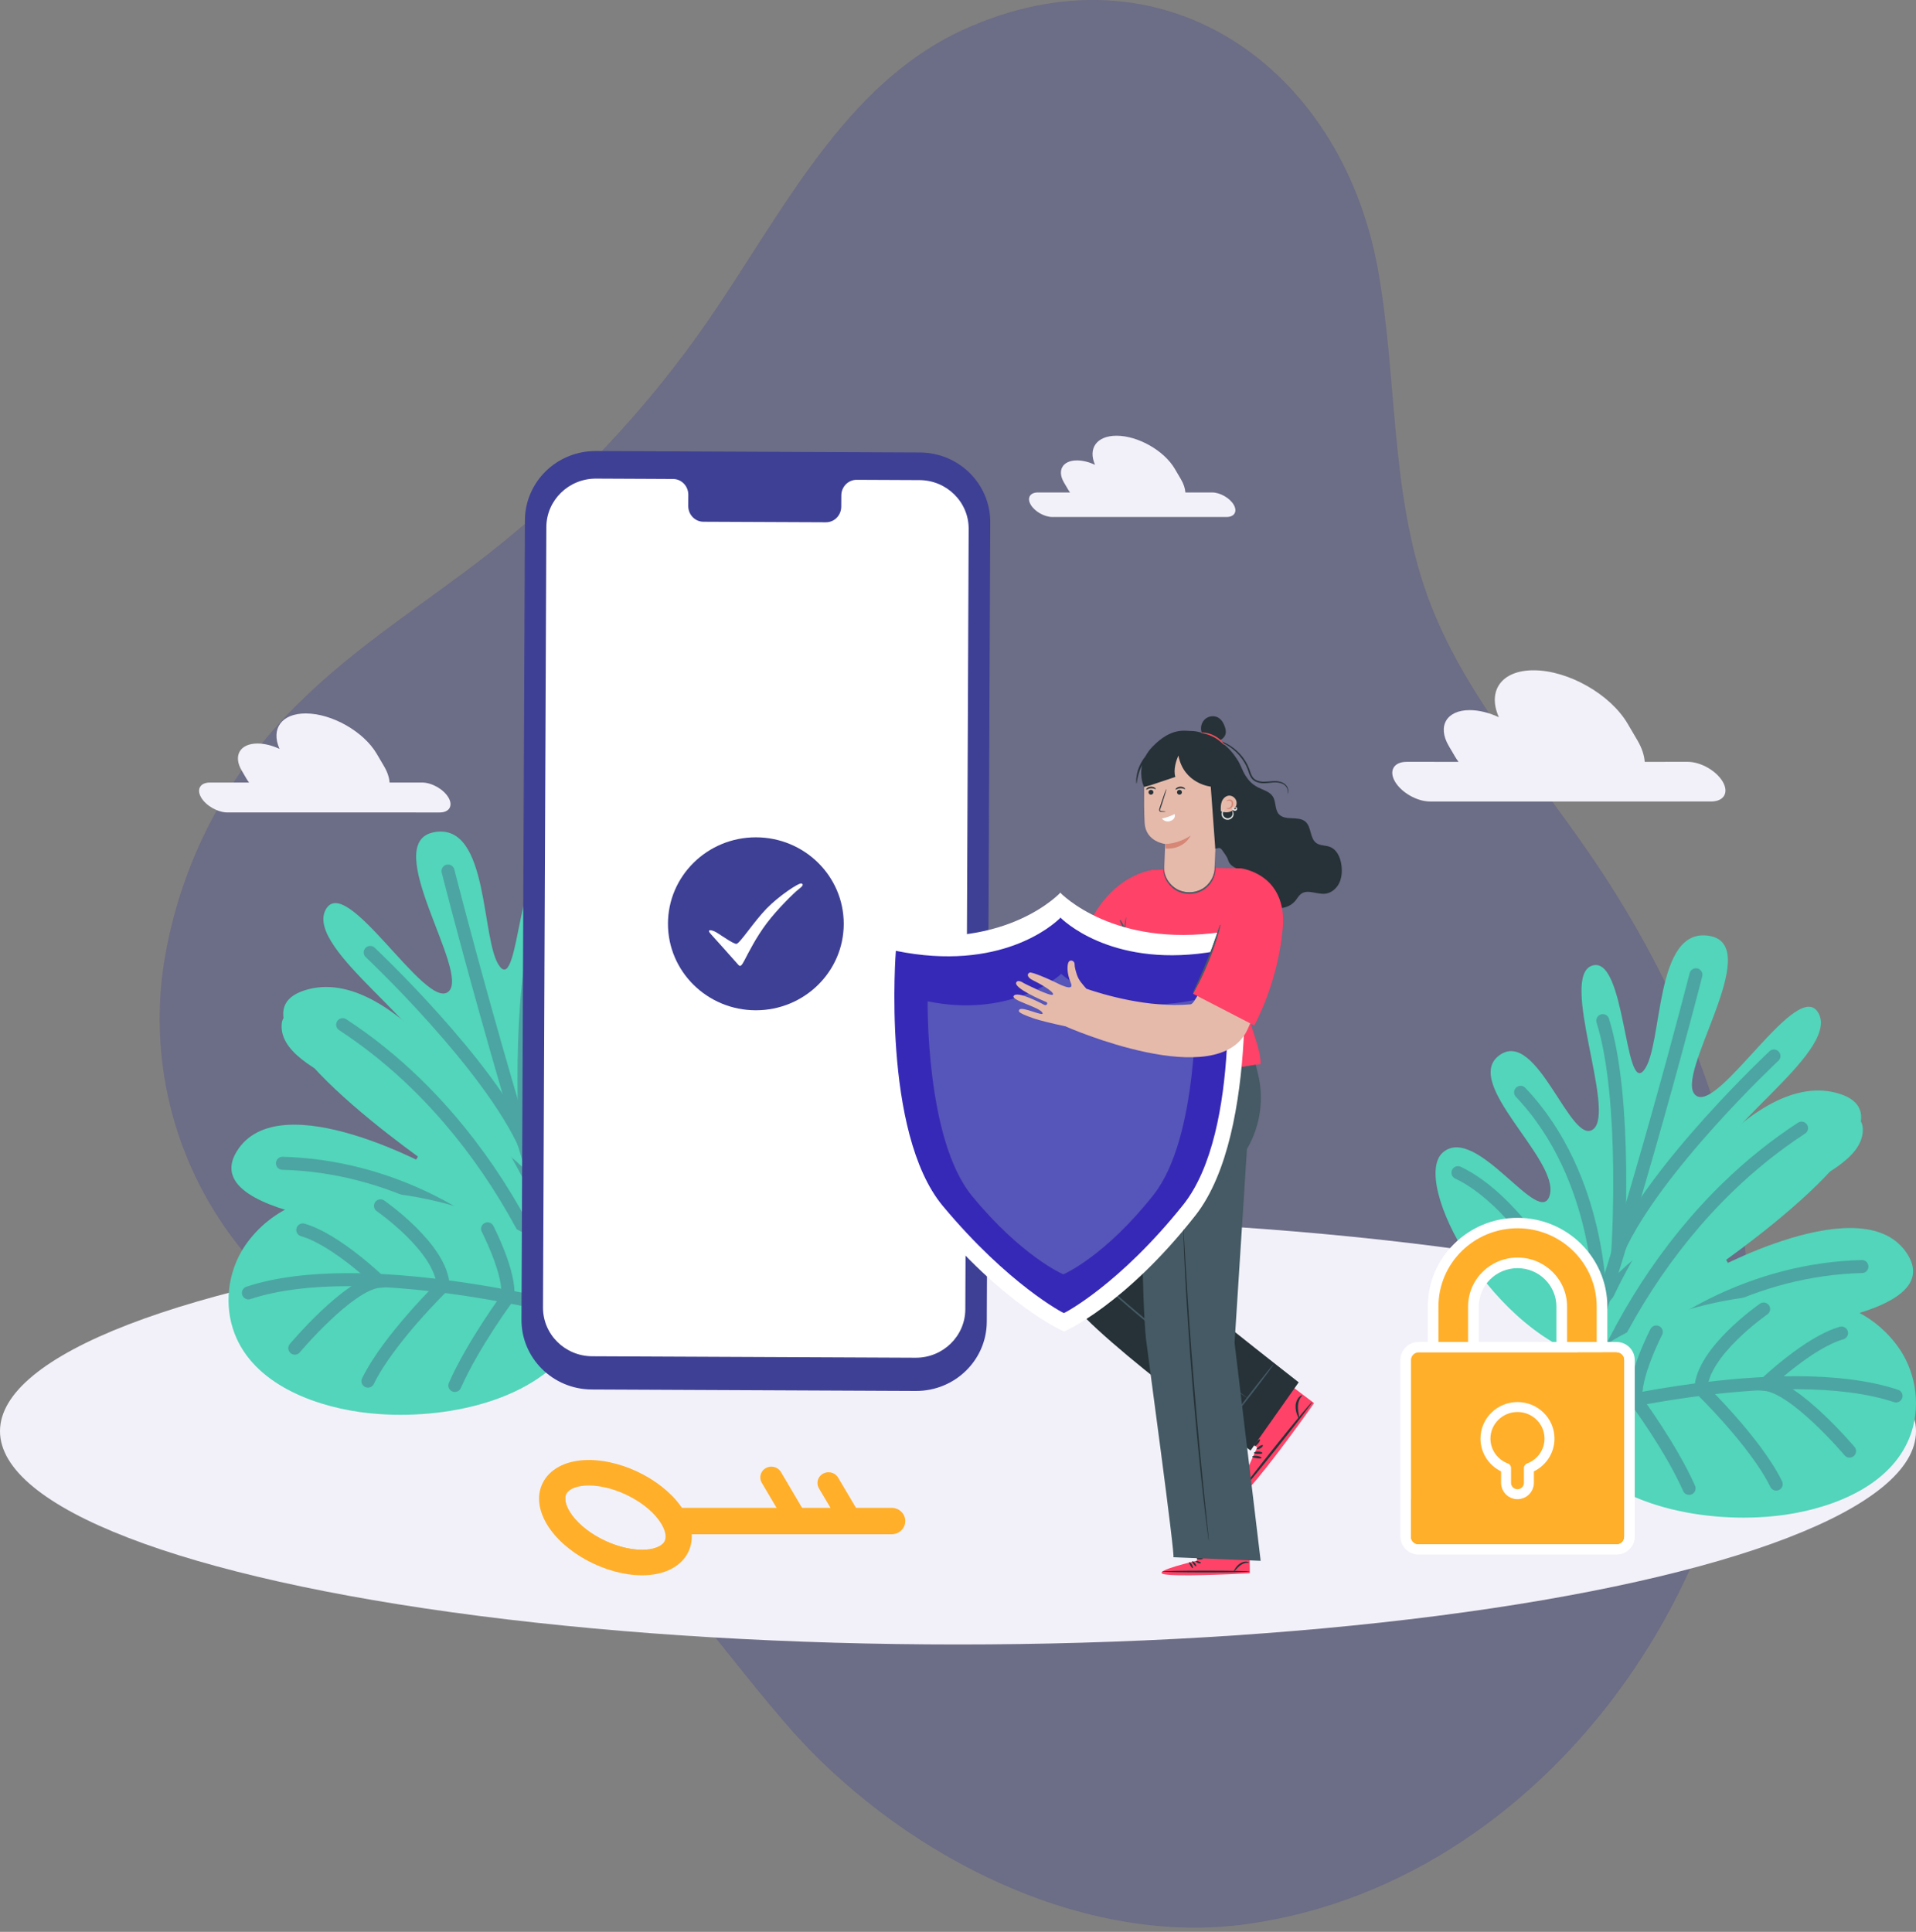 <svg width="240" height="242" viewBox="0 0 240 242" fill="none" xmlns="http://www.w3.org/2000/svg">
<rect x="0" y="0" width="240" height="242" fill="#808080" stroke="none"/>
<path opacity="0.3" d="M120.565 3.768C105.768 10.582 98.034 26.583 88.794 40.018C81.167 51.089 71.913 60.942 61.347 69.246C53.484 75.419 44.901 80.726 37.775 87.732C28.56 96.562 22.496 108.177 20.512 120.792C19.568 127.063 19.935 133.461 21.589 139.583C23.242 145.704 26.148 151.415 30.121 156.354C37.887 165.556 49.193 170.783 59.297 177.341C68.974 183.616 77.723 191.22 85.287 199.931C90.331 205.767 94.895 212.068 100.052 217.744C113.743 232.574 135.602 243.926 156.291 241.008C195.172 235.54 222.891 193.807 218.536 155.873C216.518 138.236 209.088 121.45 199.015 106.812C191.825 96.342 183.13 86.61 178.806 74.649C174.082 61.566 175.059 47.153 172.545 33.461C167.837 8.193 145.418 -7.648 120.565 3.768Z" fill="#3E4095"/>
<ellipse cx="120" cy="179.278" rx="120" ry="26.722" fill="#F2F1F9"/>
<path d="M200.436 170.54C216.514 174.025 233.552 163.385 233.751 157.083C233.95 150.781 218.325 163.865 216.062 157.45C213.798 151.036 233.063 148.462 233.335 141.68C233.606 134.899 216.303 150.911 214.963 146.58C213.629 142.248 230.317 131.993 227.837 127.011C225.356 122.028 215.271 139.567 212.398 137.2C209.525 134.839 221.168 118.495 214.155 117.241C207.142 115.986 208.361 131.017 205.916 134.07C203.472 137.124 203.617 119.614 199.44 120.957C195.264 122.3 202.416 139.165 199.591 141.437C196.767 143.71 192.56 128.733 187.816 132.188C183.073 135.644 195.3 145.201 194.135 149.663C192.971 154.119 185.034 140.798 180.779 144.325C176.524 147.846 186.965 167.622 200.436 170.54Z" fill="#52D5BA"/>
<path d="M212.435 122.105C212.435 122.105 205.15 150.764 196.242 176.996" stroke="#4CA5A2" stroke-width="1.629" stroke-miterlimit="10" stroke-linecap="round"/>
<path d="M226.913 144.774C226.913 144.774 206.961 154.438 200.418 163.231C200.418 163.231 200.66 147.556 190.472 136.833" stroke="#4CA5A2" stroke-width="1.629" stroke-miterlimit="10" stroke-linecap="round"/>
<path d="M222.206 132.283C222.206 132.283 207.323 146.207 202.657 156.616C202.657 156.616 203.87 137.798 200.768 127.851" stroke="#4CA5A2" stroke-width="1.629" stroke-miterlimit="10" stroke-linecap="round"/>
<path d="M229.75 158.941C229.75 158.941 202.766 163.326 199.374 167.705C199.374 167.705 191.902 151.284 182.626 146.899" stroke="#4CA5A2" stroke-width="1.629" stroke-miterlimit="10" stroke-linecap="round"/>
<path d="M201.776 163.137C205.928 153.87 218.802 134.124 229.876 136.863C242.647 140.023 213.726 159.575 213.726 159.575C213.726 159.575 233.606 148.426 238.978 157.19C244.355 165.954 215.108 167.137 215.108 167.137C215.108 167.137 230.558 166.108 228.241 171.765C225.929 177.422 201.124 172.357 198.583 177.759C196.049 183.156 198.927 169.487 201.776 163.137Z" fill="#52D5BA"/>
<path d="M198.969 175.397C202.862 165.503 208.729 156.189 216.43 148.715C219.26 145.97 222.344 143.478 225.664 141.318" stroke="#4CA5A2" stroke-width="1.629" stroke-miterlimit="10" stroke-linecap="round"/>
<path d="M199.108 175.599C207.461 165.48 220.16 158.977 233.226 158.657" stroke="#4CA5A2" stroke-width="1.629" stroke-miterlimit="10" stroke-linecap="round"/>
<path d="M199.241 175.705C206.079 171.64 214.239 170.166 222.157 170.681" stroke="#4CA5A2" stroke-width="1.629" stroke-miterlimit="10" stroke-linecap="round"/>
<path d="M195.735 174.605C197.165 170.486 202.102 167.492 205.935 165.948C215.32 162.166 230.516 158.995 237.632 168.545C239.895 171.587 240.601 175.694 239.467 179.292C237.397 185.866 229.913 188.854 223.54 189.76C215.018 190.967 202.977 189.215 197.316 182.097C196.338 180.866 195.584 179.428 195.385 177.883C195.24 176.723 195.385 175.629 195.735 174.605Z" fill="#52D5BA"/>
<path d="M197.014 177.049C197.014 177.049 223.172 170.131 237.499 174.865" stroke="#4CA5A2" stroke-width="1.629" stroke-miterlimit="10" stroke-linecap="round"/>
<path d="M231.675 181.777C231.675 181.777 224.909 173.765 221.077 173.41C221.077 173.41 226.527 168.167 230.673 166.989" stroke="#4CA5A2" stroke-width="1.629" stroke-miterlimit="10" stroke-linecap="round"/>
<path d="M220.914 163.982C220.914 163.982 213.225 169.296 213.05 173.995C213.05 173.995 219.912 180.64 222.49 185.907" stroke="#4CA5A2" stroke-width="1.629" stroke-miterlimit="10" stroke-linecap="round"/>
<path d="M207.467 166.853C207.467 166.853 204.498 172.593 204.957 175.451C204.957 175.451 209.266 181.244 211.577 186.44" stroke="#4CA5A2" stroke-width="1.629" stroke-miterlimit="10" stroke-linecap="round"/>
<path d="M68.087 157.626C52.05 161.117 35.055 150.46 34.856 144.148C34.658 137.835 50.243 150.94 52.501 144.515C54.758 138.09 35.543 135.512 35.272 128.72C35.001 121.927 52.26 137.966 53.597 133.627C54.927 129.289 38.282 119.017 40.756 114.026C43.23 109.036 53.29 126.604 56.155 124.233C59.021 121.868 47.408 105.497 54.403 104.241C61.399 102.984 60.183 118.039 62.621 121.097C65.059 124.156 64.914 106.618 69.08 107.963C73.246 109.308 66.112 126.201 68.93 128.477C71.747 130.753 75.943 115.751 80.675 119.213C85.406 122.674 73.21 132.246 74.372 136.715C75.534 141.178 83.45 127.836 87.694 131.369C91.938 134.896 81.523 154.704 68.087 157.626Z" fill="#52D5BA"/>
<path d="M56.119 109.113C56.119 109.113 63.386 137.817 72.271 164.092" stroke="#4CA5A2" stroke-width="1.629" stroke-miterlimit="10" stroke-linecap="round"/>
<path d="M41.677 131.819C41.677 131.819 61.579 141.498 68.105 150.306C68.105 150.306 67.864 134.605 78.026 123.865" stroke="#4CA5A2" stroke-width="1.629" stroke-miterlimit="10" stroke-linecap="round"/>
<path d="M46.373 119.308C46.373 119.308 61.218 133.254 65.872 143.68C65.872 143.68 64.662 124.832 67.756 114.868" stroke="#4CA5A2" stroke-width="1.629" stroke-miterlimit="10" stroke-linecap="round"/>
<path d="M38.848 146.008C38.848 146.008 65.763 150.4 69.146 154.786C69.146 154.786 76.599 138.339 85.852 133.947" stroke="#4CA5A2" stroke-width="1.629" stroke-miterlimit="10" stroke-linecap="round"/>
<path d="M66.751 150.211C62.609 140.929 49.768 121.151 38.721 123.895C25.983 127.054 54.831 146.637 54.831 146.637C54.831 146.637 35.001 135.471 29.643 144.249C24.279 153.026 53.452 154.212 53.452 154.212C53.452 154.212 38.041 153.181 40.353 158.847C42.658 164.513 67.401 159.434 69.935 164.851C72.464 170.262 69.592 156.571 66.751 150.211Z" fill="#52D5BA"/>
<path d="M69.55 162.492C65.667 152.582 59.816 143.253 52.134 135.767C49.311 133.017 46.234 130.521 42.923 128.358" stroke="#4CA5A2" stroke-width="1.629" stroke-miterlimit="10" stroke-linecap="round"/>
<path d="M69.412 162.693C61.08 152.558 48.414 146.044 35.38 145.724" stroke="#4CA5A2" stroke-width="1.629" stroke-miterlimit="10" stroke-linecap="round"/>
<path d="M69.279 162.8C62.459 158.728 54.319 157.252 46.421 157.768" stroke="#4CA5A2" stroke-width="1.629" stroke-miterlimit="10" stroke-linecap="round"/>
<path d="M72.777 161.698C71.35 157.572 66.425 154.573 62.603 153.026C53.242 149.239 38.083 146.062 30.986 155.628C28.728 158.675 28.024 162.788 29.156 166.392C31.22 172.977 38.685 175.97 45.042 176.877C53.543 178.086 65.553 176.331 71.199 169.201C72.175 167.968 72.927 166.528 73.126 164.981C73.27 163.819 73.126 162.723 72.777 161.698Z" fill="#52D5BA"/>
<path d="M71.5 164.146C71.5 164.146 45.41 157.217 31.118 161.958" stroke="#4CA5A2" stroke-width="1.629" stroke-miterlimit="10" stroke-linecap="round"/>
<path d="M36.928 168.882C36.928 168.882 43.676 160.856 47.499 160.501C47.499 160.501 42.063 155.249 37.927 154.07" stroke="#4CA5A2" stroke-width="1.629" stroke-miterlimit="10" stroke-linecap="round"/>
<path d="M47.661 151.052C47.661 151.052 55.331 156.375 55.505 161.081C55.505 161.081 48.66 167.737 46.09 173.012" stroke="#4CA5A2" stroke-width="1.629" stroke-miterlimit="10" stroke-linecap="round"/>
<path d="M61.074 153.933C61.074 153.933 64.036 159.682 63.578 162.545C63.578 162.545 59.28 168.347 56.974 173.551" stroke="#4CA5A2" stroke-width="1.629" stroke-miterlimit="10" stroke-linecap="round"/>
<path d="M196.279 170.076C195.916 170.076 195.607 169.781 195.607 169.423V163.667C195.607 160.652 193.132 158.206 190.081 158.206C187.03 158.206 184.555 160.663 184.555 163.667V169.423C184.555 169.781 184.256 170.076 183.883 170.076H180.171C179.808 170.076 179.509 169.781 179.509 169.423V163.667C179.509 157.901 184.256 153.209 190.092 153.209C195.927 153.209 200.674 157.901 200.674 163.667V169.423C200.674 169.781 200.376 170.076 200.002 170.076H196.279Z" fill="#FFAF2A"/>
<path d="M190.092 153.863C195.554 153.863 200.002 158.259 200.002 163.656V169.412H196.29V163.656C196.29 160.283 193.516 157.531 190.092 157.531C186.678 157.531 183.894 160.272 183.894 163.656V169.412H180.181V163.656C180.181 158.259 184.619 153.863 190.092 153.863ZM190.092 152.556C183.894 152.556 178.848 157.542 178.848 163.667V169.423C178.848 170.15 179.445 170.74 180.181 170.74H183.894C184.63 170.74 185.227 170.15 185.227 169.423V163.667C185.227 161.021 187.403 158.86 190.092 158.86C192.769 158.86 194.956 161.021 194.956 163.667V169.423C194.956 170.15 195.554 170.74 196.29 170.74H200.002C200.738 170.74 201.336 170.15 201.336 169.423V163.667C201.336 157.531 196.29 152.556 190.092 152.556Z" fill="white"/>
<path d="M177.696 194.091C176.8 194.091 176.074 193.374 176.074 192.488V170.361C176.074 169.476 176.8 168.759 177.696 168.759H202.488C203.384 168.759 204.109 169.476 204.109 170.361V192.478C204.109 193.363 203.384 194.08 202.488 194.08H177.696V194.091Z" fill="#FFAF2A"/>
<path d="M202.488 169.423C203.01 169.423 203.437 169.844 203.437 170.371V192.488C203.437 193.005 203.01 193.437 202.488 193.437H177.696C177.162 193.437 176.746 193.015 176.746 192.488V170.361C176.746 169.844 177.173 169.412 177.696 169.412H202.488V169.423ZM202.488 168.105H177.696C176.437 168.105 175.413 169.117 175.413 170.361V192.478C175.413 193.722 176.437 194.734 177.696 194.734H202.488C203.747 194.734 204.771 193.722 204.771 192.478V170.361C204.771 169.117 203.747 168.105 202.488 168.105Z" fill="white"/>
<path d="M202.488 169.423H197.645V186.859C197.645 187.376 197.218 187.797 196.685 187.797H176.736V192.478C176.736 192.994 177.163 193.427 177.685 193.427H202.477C203 193.427 203.427 193.005 203.427 192.478V170.361C203.437 169.845 203.011 169.423 202.488 169.423Z" fill="#FFAF2A"/>
<path d="M202.488 169.423H200.674V189.494C200.674 190.022 200.248 190.433 199.714 190.433H176.736V192.488C176.736 193.005 177.163 193.437 177.685 193.437H202.477C203 193.437 203.427 193.015 203.427 192.488V170.361C203.437 169.845 203.011 169.423 202.488 169.423Z" fill="#FFAF2A"/>
<path d="M194.092 180.207C194.092 178.025 192.3 176.254 190.081 176.254C187.873 176.254 186.07 178.025 186.07 180.207C186.07 181.894 187.137 183.338 188.651 183.907V185.763C188.651 186.543 189.292 187.175 190.081 187.175C190.87 187.175 191.51 186.543 191.51 185.763V183.907C193.025 183.338 194.092 181.894 194.092 180.207Z" fill="#FFAF2A" stroke="white" stroke-width="1.249" stroke-miterlimit="10" stroke-linecap="round" stroke-linejoin="round"/>
<path d="M114.721 174.24L74.125 174.057C69.242 174.035 65.303 170.123 65.321 165.318L65.753 65.167C65.775 60.358 69.751 56.478 74.637 56.5L115.233 56.684C120.116 56.705 124.055 60.618 124.037 65.422L123.605 165.573C123.587 170.382 119.607 174.262 114.721 174.24Z" fill="#3E4095"/>
<path d="M115.174 60.142L107.303 60.106C106.246 60.103 105.386 60.977 105.383 62.064L105.375 63.468C105.372 64.555 104.512 65.43 103.455 65.426L88.112 65.358C87.055 65.354 86.206 64.469 86.21 63.382L86.217 61.978C86.221 60.891 85.368 60.009 84.315 60.002L81.546 59.987L74.659 59.955C71.239 59.941 68.452 62.658 68.437 66.023L68.017 163.777C68.002 167.142 70.76 169.881 74.18 169.896L114.695 170.079C118.115 170.094 120.902 167.376 120.917 164.011L121.337 66.257C121.355 62.896 118.594 60.157 115.174 60.142Z" fill="white"/>
<ellipse cx="94.679" cy="115.722" rx="11.009" ry="10.833" fill="#3E4095"/>
<path d="M88.87 116.794C88.97 116.95 89.576 117.592 90.368 118.483C91.314 119.549 92.38 120.75 92.505 120.886C92.734 121.135 92.903 120.963 93.246 120.309C93.721 119.404 94.699 117.419 96.075 115.607C97.45 113.796 99.513 111.797 100.004 111.422C100.496 111.048 100.725 110.798 100.398 110.673C100.07 110.548 97.513 112.273 96.02 113.815C94.418 115.47 92.682 118.173 92.252 118.236C91.907 118.287 90.239 117.094 89.766 116.814C89.217 116.489 88.609 116.39 88.87 116.794Z" fill="white"/>
<path d="M157.48 181.321L153.802 178.471L159.174 171.653L164.596 175.763L164.291 176.207C162.917 178.171 157.155 186.091 155.776 187.05C154.237 188.128 157.48 181.321 157.48 181.321Z" fill="#FF4267"/>
<path d="M155.311 186.952C155.246 186.903 157.22 184.324 159.719 181.193C162.217 178.062 164.296 175.567 164.361 175.616C164.426 175.665 162.452 178.244 159.953 181.375C157.455 184.506 155.376 187.006 155.311 186.952Z" fill="#263238"/>
<path d="M158.134 182.02C158.119 182.103 157.885 182.133 157.6 182.128C157.315 182.123 157.08 182.089 157.065 182.01C157.055 181.931 157.29 181.833 157.6 181.833C157.91 181.838 158.144 181.941 158.134 182.02Z" fill="#263238"/>
<path d="M158.029 182.64C158.004 182.718 157.74 182.713 157.43 182.669C157.12 182.625 156.86 182.566 156.86 182.482C156.86 182.404 157.135 182.33 157.47 182.374C157.805 182.423 158.054 182.566 158.029 182.64Z" fill="#263238"/>
<path d="M162.702 177.644C162.662 177.654 162.577 177.501 162.477 177.236C162.382 176.97 162.267 176.581 162.282 176.123C162.297 175.665 162.482 175.267 162.687 175.04C162.891 174.814 163.086 174.76 163.101 174.789C163.126 174.829 162.991 174.937 162.857 175.163C162.722 175.385 162.597 175.734 162.582 176.133C162.567 176.537 162.642 176.906 162.682 177.181C162.727 177.452 162.742 177.634 162.702 177.644Z" fill="#263238"/>
<path d="M157.425 181.508C157.395 181.429 157.545 181.301 157.74 181.178C157.934 181.055 158.119 180.977 158.179 181.036C158.234 181.095 158.124 181.286 157.899 181.424C157.68 181.567 157.455 181.581 157.425 181.508Z" fill="#263238"/>
<path d="M157.155 181.124C157.095 181.07 157.19 180.848 157.37 180.632C157.55 180.415 157.745 180.277 157.815 180.322C157.884 180.366 157.79 180.588 157.6 180.814C157.415 181.045 157.215 181.183 157.155 181.124Z" fill="#263238"/>
<path d="M140.467 136.141C140.467 136.141 132.237 157.677 133.346 161.701C134.456 165.724 156.649 181.701 156.649 181.701L162.675 173.159C162.675 173.159 145.365 159.667 145.312 158.921C145.256 158.175 152.185 140.283 152.185 140.283L140.467 136.141Z" fill="#263238"/>
<path d="M156.267 175.134C156.263 175.138 156.237 175.123 156.188 175.094C156.128 175.057 156.057 175.009 155.971 174.953C155.768 174.817 155.495 174.632 155.146 174.396C154.434 173.905 153.411 173.189 152.163 172.281C149.667 170.464 146.276 167.873 142.678 164.839C141.779 164.082 140.905 163.332 140.07 162.601C139.654 162.236 139.245 161.874 138.844 161.524C138.447 161.169 138.039 160.811 137.788 160.342C137.521 159.87 137.533 159.316 137.634 158.847C137.731 158.371 137.851 157.924 137.967 157.489C138.204 156.621 138.44 155.816 138.657 155.082C139.084 153.627 139.436 152.446 139.684 151.608C139.796 151.209 139.886 150.892 139.954 150.659C139.98 150.56 140.006 150.479 140.025 150.412C140.044 150.357 140.051 150.327 140.055 150.331C140.059 150.331 140.055 150.36 140.044 150.419C140.029 150.486 140.014 150.571 139.991 150.67C139.942 150.892 139.864 151.213 139.759 151.627C139.545 152.457 139.212 153.65 138.796 155.119C138.59 155.853 138.361 156.662 138.132 157.529C138.02 157.965 137.9 158.415 137.81 158.88C137.72 159.342 137.713 159.833 137.956 160.261C138.189 160.689 138.582 161.036 138.979 161.387C139.38 161.738 139.789 162.096 140.208 162.461C141.044 163.188 141.917 163.938 142.817 164.691C146.411 167.722 149.783 170.328 152.257 172.174C153.49 173.078 154.49 173.816 155.199 174.341C155.536 174.588 155.802 174.783 156 174.927C156.083 174.99 156.15 175.042 156.207 175.083C156.248 175.112 156.27 175.13 156.267 175.134Z" fill="#455A64"/>
<path d="M154.258 177.737C154.213 177.703 155.356 176.149 156.81 174.267C158.264 172.384 159.478 170.881 159.523 170.915C159.568 170.948 158.425 172.502 156.967 174.385C155.517 176.267 154.303 177.766 154.258 177.737Z" fill="#455A64"/>
<path d="M154.999 95.183C155.734 96.63 156.12 97.885 157.578 98.631C158.234 98.967 159.036 99.159 159.433 99.775C159.864 100.447 159.661 101.418 160.205 102.005C160.996 102.858 162.618 102.167 163.506 102.917C164.301 103.589 164.046 105.028 164.9 105.619C165.384 105.951 166.04 105.877 166.587 106.088C167.486 106.431 167.913 107.454 168.03 108.395C168.123 109.148 168.082 109.942 167.745 110.628C167.411 111.315 166.752 111.876 165.983 111.954C164.964 112.061 163.806 111.367 162.982 111.965C162.689 112.179 162.517 112.511 162.292 112.792C161.779 113.434 160.936 113.807 160.107 113.755C159.279 113.703 158.488 113.231 158.061 112.53C157.492 111.596 157.529 110.304 156.693 109.587C156.259 109.211 155.667 109.078 155.123 108.879C154.58 108.679 154.021 108.347 153.856 107.801C153.699 107.269 153.384 106.93 153.073 106.472C152.657 105.859 152.099 106.608 151.548 106.306C150.997 106.003 151.207 105.412 151.158 104.788" fill="#263238"/>
<path d="M145.305 116.106L138.192 113.762C138.192 113.762 135.048 122.681 134.085 122.77C128.748 123.249 123.037 121.507 121.036 120.817C120.833 120.592 120.601 120.322 120.342 119.99C120.121 119.706 119.953 119.384 119.84 119.045C119.705 118.631 119.544 118.078 119.555 117.745C119.567 117.336 119.068 117.125 118.836 117.42C118.604 117.716 118.547 118.842 119.072 120.053C119.6 121.263 117.734 120.3 117.048 119.96C116.362 119.621 114.189 118.668 113.919 118.794C113.518 118.978 113.646 119.432 114.339 119.757C115.04 120.086 117.041 121.193 116.842 121.54C116.647 121.884 113.177 120.108 113.177 120.108C113.177 120.108 112.499 119.61 112.255 120.005C111.817 120.717 115.643 122.334 116.01 122.482C116.265 122.581 116.063 122.969 115.793 122.847C115.516 122.722 112.375 120.998 111.922 121.717C111.573 122.271 115.058 123.08 115.508 123.792C115.958 124.505 112.93 122.913 112.619 123.456C112.503 123.659 112.443 123.825 114.32 124.49C115.231 124.815 116.943 125.21 118.495 125.542L118.487 125.56C118.487 125.56 137.206 133.807 141.242 125.856C145.522 117.428 145.305 116.106 145.305 116.106Z" fill="#E5BAAB"/>
<path d="M152.339 108.724L155.445 108.779L157.911 115.745L155.903 123.726C155.314 126.059 157.979 130.721 157.911 133.294L140.485 136.074L140.118 124.608L140.111 124.224L134.081 121.26L136.071 116.457C139.132 109.392 144.48 108.964 144.48 108.964L152.339 108.724Z" fill="#FF4267"/>
<path d="M140.216 124.14C140.208 124.151 140.069 124.095 139.841 123.944C139.62 123.789 139.305 123.538 139.035 123.124C138.762 122.722 138.57 122.131 138.623 121.485C138.649 120.847 138.855 120.134 139.301 119.529C139.639 119.056 140.073 118.687 140.538 118.44L140.485 118.51C140.628 117.458 140.759 116.553 140.86 115.911C140.961 115.269 141.029 114.896 141.051 114.896C141.074 114.9 141.044 115.28 140.976 115.926C140.909 116.572 140.804 117.48 140.673 118.532L140.669 118.576L140.62 118.602C140.204 118.831 139.781 119.189 139.466 119.636C139.046 120.212 138.844 120.88 138.81 121.489C138.75 122.102 138.911 122.648 139.155 123.043C139.395 123.446 139.687 123.704 139.886 123.874C140.096 124.051 140.223 124.128 140.216 124.14Z" fill="#455A64"/>
<path d="M140.871 116.409C140.822 116.431 140.65 116.188 140.489 115.863C140.328 115.538 140.234 115.254 140.287 115.228C140.335 115.206 140.508 115.449 140.669 115.774C140.83 116.099 140.924 116.383 140.871 116.409Z" fill="#455A64"/>
<path d="M152.129 108.823L152.665 96.759L147.801 93.13L143.379 95.26C143.379 95.26 143.233 100.728 143.379 103.097C143.525 105.467 145.953 105.722 145.953 105.722C145.953 105.722 145.897 107.11 145.841 108.572C145.773 110.34 147.22 111.802 149.015 111.787C150.69 111.769 152.058 110.469 152.129 108.823Z" fill="#E5BAAB"/>
<path d="M143.862 99.243C143.862 99.409 144.001 99.546 144.169 99.546C144.338 99.546 144.477 99.409 144.477 99.243C144.477 99.077 144.338 98.941 144.169 98.941C144.001 98.941 143.862 99.077 143.862 99.243Z" fill="#263238"/>
<path d="M143.566 98.915C143.607 98.956 143.832 98.764 144.166 98.745C144.495 98.723 144.746 98.885 144.78 98.841C144.799 98.823 144.758 98.749 144.645 98.675C144.537 98.601 144.357 98.535 144.151 98.546C143.945 98.557 143.772 98.646 143.675 98.731C143.577 98.819 143.544 98.897 143.566 98.915Z" fill="#263238"/>
<path d="M147.433 99.243C147.433 99.409 147.572 99.546 147.741 99.546C147.909 99.546 148.048 99.409 148.048 99.243C148.048 99.077 147.909 98.941 147.741 98.941C147.572 98.941 147.433 99.077 147.433 99.243Z" fill="#263238"/>
<path d="M147.242 98.915C147.284 98.956 147.508 98.764 147.842 98.745C148.172 98.723 148.423 98.885 148.457 98.841C148.475 98.823 148.434 98.749 148.322 98.675C148.213 98.601 148.033 98.535 147.827 98.546C147.621 98.557 147.448 98.646 147.351 98.731C147.254 98.819 147.224 98.897 147.242 98.915Z" fill="#263238"/>
<path d="M147.141 101.983C146.729 102.186 145.998 102.474 145.537 102.526C145.537 102.526 145.946 103.101 146.635 102.832C147.351 102.555 147.141 101.983 147.141 101.983Z" fill="white"/>
<path d="M145.953 105.723C145.953 105.723 147.576 105.741 149.142 104.663C149.142 104.663 148.419 106.405 146.006 106.306L145.953 105.723Z" fill="#D78776"/>
<path d="M159.669 103.574C159.456 103.585 159.137 103.552 158.796 103.378C158.451 103.212 158.114 102.899 157.844 102.47C157.571 102.046 157.361 101.518 157.132 100.968C156.682 99.864 156.345 98.841 156.113 98.096C156.075 97.978 156.045 97.871 156.012 97.767C155.993 97.642 155.97 97.527 155.948 97.442C154.636 92.499 150.222 91.577 149.348 91.577C148.412 91.577 146.774 91.071 144.387 93.511C143.986 93.921 143.697 94.334 143.48 94.74C142.865 95.501 142.539 96.342 142.416 96.974C142.269 97.697 142.333 98.151 142.359 98.151C142.404 98.151 142.412 97.705 142.599 97.018C142.693 96.675 142.839 96.269 143.06 95.851C142.712 97.383 143.304 98.583 143.304 98.583L144.158 98.351L147.224 97.324C146.946 96.39 147.355 95.228 147.587 94.685L147.61 94.663C148.31 98.21 151.661 98.539 151.661 98.539L152.227 106.302C156.3 105.446 156.21 100.075 156.184 98.982C156.368 99.598 156.607 100.303 156.911 101.042C157.14 101.592 157.357 102.127 157.657 102.57C157.949 103.017 158.335 103.349 158.714 103.508C159.092 103.674 159.441 103.685 159.665 103.648C159.89 103.604 159.999 103.533 159.995 103.522C159.999 103.519 159.883 103.559 159.669 103.574Z" fill="#263238"/>
<path d="M146.043 101.672C146.043 101.654 145.837 101.632 145.5 101.606C145.414 101.602 145.331 101.591 145.316 101.528C145.294 101.466 145.327 101.37 145.365 101.266C145.436 101.052 145.511 100.827 145.593 100.591C145.751 100.107 145.886 99.672 145.98 99.35C146.073 99.029 146.118 98.83 146.103 98.826C146.084 98.823 146.006 99.011 145.89 99.325C145.773 99.635 145.623 100.07 145.466 100.55C145.391 100.786 145.316 101.015 145.249 101.229C145.219 101.329 145.17 101.444 145.215 101.569C145.241 101.632 145.301 101.676 145.357 101.687C145.41 101.702 145.459 101.698 145.5 101.698C145.837 101.698 146.043 101.691 146.043 101.672Z" fill="#263238"/>
<path d="M152.92 101.573C152.905 101.178 152.905 100.772 153.047 100.403C153.193 100.034 153.512 99.709 153.913 99.668C154.374 99.62 154.816 99.997 154.891 100.447C154.962 100.897 154.7 101.363 154.295 101.588C153.894 101.809 153.381 101.806 152.957 101.625" fill="#E5BAAB"/>
<path d="M153.62 101.229C153.635 101.204 153.752 101.263 153.92 101.211C154.093 101.17 154.265 100.978 154.28 100.705C154.291 100.572 154.261 100.451 154.194 100.388C154.126 100.325 154.018 100.307 153.932 100.31C153.752 100.325 153.624 100.373 153.613 100.344C153.605 100.325 153.695 100.233 153.909 100.174C154.018 100.152 154.171 100.144 154.314 100.251C154.456 100.366 154.49 100.554 154.479 100.72C154.467 100.89 154.404 101.049 154.299 101.163C154.198 101.277 154.059 101.337 153.943 101.348C153.71 101.37 153.602 101.244 153.62 101.229Z" fill="#D78776"/>
<path d="M149.933 195.504V192.048L156.503 192.008L156.555 197.061L156.146 197.091C154.333 197.202 146.924 197.527 145.71 197.172C144.361 196.777 149.933 195.504 149.933 195.504Z" fill="#FF4267"/>
<path d="M145.56 196.858C145.56 196.795 148.018 196.748 151.05 196.748C154.082 196.748 156.54 196.795 156.54 196.858C156.54 196.917 154.082 196.969 151.05 196.969C148.018 196.969 145.56 196.917 145.56 196.858Z" fill="#263238"/>
<path d="M149.821 196.208C149.764 196.238 149.637 196.112 149.506 195.946C149.375 195.78 149.288 195.626 149.33 195.581C149.371 195.537 149.543 195.629 149.682 195.81C149.824 195.994 149.873 196.179 149.821 196.208Z" fill="#263238"/>
<path d="M149.401 196.438C149.341 196.46 149.225 196.305 149.105 196.106C148.985 195.906 148.902 195.729 148.951 195.689C149 195.652 149.168 195.777 149.296 195.991C149.427 196.209 149.457 196.416 149.401 196.438Z" fill="#263238"/>
<path d="M154.557 196.833C154.531 196.814 154.584 196.692 154.7 196.512C154.816 196.331 154.996 196.087 155.277 195.884C155.558 195.681 155.884 195.6 156.113 195.618C156.345 195.633 156.465 195.722 156.454 195.744C156.442 195.777 156.315 195.747 156.116 195.773C155.922 195.795 155.655 195.884 155.408 196.061C155.161 196.238 154.97 196.453 154.827 196.604C154.681 196.763 154.584 196.851 154.557 196.833Z" fill="#263238"/>
<path d="M149.798 195.559C149.828 195.508 149.978 195.533 150.143 195.589C150.308 195.648 150.439 195.718 150.432 195.777C150.424 195.836 150.255 195.862 150.068 195.795C149.881 195.736 149.768 195.611 149.798 195.559Z" fill="#263238"/>
<path d="M149.903 195.227C149.911 195.168 150.087 195.12 150.297 195.12C150.51 195.123 150.683 195.175 150.686 195.234C150.69 195.293 150.514 195.341 150.293 195.341C150.072 195.337 149.896 195.286 149.903 195.227Z" fill="#263238"/>
<path d="M144.064 135.55L140.463 136.14L142.535 138.651C143.131 150.475 142.985 161.926 143.536 167.637C143.618 168.504 147.336 195.707 146.969 195.068L157.911 195.519L154.644 168.201L156.191 143.937C157.87 141.072 158.361 137.676 157.563 134.461L157.293 133.368" fill="#455A64"/>
<path d="M151.608 92.85C151.065 92.643 150.623 92.174 150.484 91.617C150.345 91.06 150.536 90.428 150.979 90.055C151.425 89.683 152.11 89.609 152.609 89.904C153.017 90.144 153.265 90.583 153.418 91.026C153.523 91.322 153.594 91.643 153.516 91.945C153.4 92.4 152.965 92.721 152.508 92.843C152.05 92.964 151.563 92.924 151.091 92.879" fill="#263238"/>
<path d="M161.265 99.428C161.243 99.424 161.352 99.255 161.288 98.945C161.254 98.793 161.175 98.612 161.025 98.45C160.879 98.287 160.654 98.158 160.381 98.085C160.107 98.011 159.793 97.996 159.455 98.018C159.118 98.04 158.751 98.099 158.353 98.107C157.96 98.114 157.518 98.062 157.136 97.822C156.735 97.582 156.54 97.125 156.409 96.711C156.15 95.877 155.708 95.161 155.209 94.592C154.707 94.024 154.156 93.607 153.658 93.315C152.654 92.736 151.912 92.643 151.926 92.599C151.926 92.591 151.971 92.595 152.058 92.61C152.144 92.625 152.271 92.639 152.429 92.684C152.751 92.758 153.204 92.916 153.725 93.193C154.242 93.474 154.823 93.891 155.344 94.471C155.865 95.046 156.33 95.796 156.596 96.648C156.731 97.062 156.903 97.453 157.24 97.66C157.57 97.87 157.979 97.93 158.35 97.926C158.728 97.922 159.096 97.87 159.444 97.856C159.793 97.837 160.126 97.859 160.418 97.952C160.711 98.037 160.954 98.192 161.108 98.38C161.265 98.564 161.337 98.767 161.363 98.933C161.385 99.1 161.359 99.233 161.329 99.314C161.303 99.395 161.269 99.432 161.265 99.428Z" fill="#263238"/>
<path d="M154.344 101.551C154.355 101.533 154.524 101.673 154.524 101.994C154.52 102.145 154.456 102.345 154.295 102.489C154.141 102.633 153.898 102.725 153.647 102.688C153.396 102.647 153.197 102.481 153.096 102.297C152.991 102.108 152.995 101.902 153.043 101.758C153.145 101.455 153.351 101.374 153.354 101.396C153.377 101.418 153.227 101.536 153.182 101.791C153.16 101.917 153.171 102.072 153.261 102.208C153.343 102.345 153.501 102.467 153.684 102.496C153.868 102.526 154.051 102.459 154.179 102.356C154.306 102.252 154.366 102.108 154.389 101.983C154.419 101.725 154.314 101.566 154.344 101.551Z" fill="#E0E0E0"/>
<path d="M153.373 93.315C153.324 93.356 152.845 92.758 152.02 92.333C151.2 91.898 150.428 91.842 150.435 91.783C150.428 91.735 151.248 91.702 152.114 92.16C152.983 92.606 153.418 93.297 153.373 93.315Z" fill="#E8505B"/>
<path d="M154.771 101.101C154.771 101.075 154.876 101.067 154.943 101.189C154.973 101.244 154.988 101.333 154.947 101.421C154.902 101.514 154.797 101.573 154.692 101.576C154.587 101.58 154.482 101.532 154.43 101.455C154.374 101.381 154.366 101.3 154.374 101.241C154.393 101.115 154.464 101.071 154.482 101.089C154.509 101.104 154.494 101.163 154.516 101.237C154.539 101.314 154.591 101.385 154.689 101.377C154.782 101.373 154.82 101.311 154.812 101.233C154.808 101.163 154.764 101.126 154.771 101.101Z" fill="#E0E0E0"/>
<path d="M155.622 116.275C141.24 119.415 133.868 112.858 132.874 111.889C132.874 111.889 132.853 111.792 132.815 111.831C132.776 111.793 132.757 111.89 132.757 111.89C131.779 112.868 124.522 119.495 110.086 116.493C110.086 116.493 108.095 142.03 116.585 152.404C125.653 163.484 133.253 166.81 133.291 166.781C133.329 166.81 140.937 163.474 149.747 152.245C157.988 141.739 155.622 116.275 155.622 116.275Z" fill="white"/>
<path d="M153.536 118.91C140.484 121.707 133.796 115.87 132.894 115.008C132.894 115.008 132.875 114.922 132.84 114.957C132.806 114.922 132.788 115.009 132.788 115.009C131.901 115.879 125.314 121.78 112.215 119.108C112.215 119.108 110.405 141.844 118.107 151.079C126.333 160.942 133.229 164.511 133.263 164.486C133.298 164.511 140.204 160.933 148.199 150.935C155.679 141.581 153.536 118.91 153.536 118.91Z" fill="#3629B7"/>
<g opacity="0.02">
<path opacity="0.02" d="M132.828 117.262C132.828 117.262 132.847 117.171 132.884 117.207C132.92 117.17 132.94 117.262 132.94 117.262C133.868 118.153 140.635 124.089 153.796 121.554C153.71 119.224 153.571 117.766 153.571 117.766C140.509 120.567 133.807 114.689 132.904 113.82C132.904 113.82 132.884 113.733 132.85 113.768C132.815 113.734 132.797 113.821 132.797 113.821C131.91 114.696 125.323 120.626 112.207 117.926C112.207 117.926 112.093 119.384 112.047 121.714C125.262 124.152 131.917 118.161 132.828 117.262Z" fill="black"/>
</g>
<path d="M149.757 125.238C139.879 127.402 133.645 122.693 132.963 122.03C132.963 122.03 132.949 121.964 132.923 121.99C132.896 121.964 132.883 122.031 132.883 122.031C132.211 122.701 126.108 127.474 116.2 125.431C116.2 125.431 115.922 142.697 121.741 149.795C127.955 157.376 133.17 159.647 133.196 159.627C133.222 159.647 138.449 157.355 144.508 149.656C150.176 142.453 149.757 125.238 149.757 125.238Z" fill="#5655B9"/>
<path d="M152.208 108.45C152.219 108.45 152.253 108.59 152.249 108.849C152.249 109.107 152.2 109.488 152.032 109.923C151.859 110.355 151.556 110.846 151.065 111.245C150.581 111.647 149.907 111.917 149.18 111.965C148.453 112.005 147.748 111.817 147.22 111.474C146.688 111.134 146.324 110.684 146.099 110.278C145.878 109.864 145.785 109.495 145.751 109.237C145.717 108.978 145.736 108.834 145.743 108.834C145.788 108.823 145.762 109.421 146.223 110.207C146.455 110.591 146.811 111.008 147.317 111.319C147.82 111.632 148.479 111.802 149.165 111.765C149.851 111.721 150.484 111.474 150.945 111.104C151.41 110.735 151.713 110.278 151.897 109.871C152.26 109.037 152.163 108.447 152.208 108.45Z" fill="#455A64"/>
<path d="M151.421 193.049C151.417 193.049 151.41 193.016 151.398 192.949C151.387 192.872 151.372 192.776 151.353 192.654C151.316 192.381 151.267 192.001 151.203 191.521C151.076 190.535 150.904 189.11 150.705 187.342C150.308 183.813 149.817 178.929 149.375 173.528C148.936 168.124 148.629 163.229 148.449 159.681C148.359 157.909 148.295 156.473 148.262 155.48C148.247 154.997 148.235 154.613 148.228 154.336C148.228 154.214 148.224 154.118 148.224 154.037C148.224 153.971 148.228 153.937 148.228 153.934C148.232 153.934 148.235 153.967 148.243 154.033C148.25 154.111 148.258 154.21 148.265 154.329C148.284 154.605 148.307 154.986 148.337 155.469C148.397 156.477 148.483 157.906 148.588 159.667C148.801 163.21 149.131 168.105 149.573 173.506C150.015 178.907 150.484 183.787 150.844 187.32C151.027 189.073 151.173 190.498 151.278 191.502C151.327 191.986 151.365 192.366 151.391 192.639C151.402 192.761 151.41 192.857 151.417 192.934C151.425 193.016 151.425 193.049 151.421 193.049Z" fill="#263238"/>
<path d="M159.669 120.968L153.242 116.804C153.242 116.804 150.098 125.723 149.135 125.812C143.798 126.291 138.087 124.549 136.086 123.859C135.884 123.634 135.651 123.364 135.393 123.032C135.172 122.748 135.003 122.426 134.89 122.087C134.756 121.673 134.594 121.12 134.606 120.787C134.617 120.378 134.118 120.167 133.886 120.462C133.654 120.758 133.598 121.884 134.122 123.095C134.651 124.305 132.784 123.342 132.099 123.002C131.413 122.663 129.239 121.71 128.969 121.836C128.568 122.02 128.696 122.474 129.389 122.799C130.09 123.128 132.091 124.235 131.892 124.582C131.698 124.926 128.227 123.15 128.227 123.15C128.227 123.15 127.549 122.652 127.305 123.047C126.867 123.759 130.693 125.376 131.06 125.524C131.315 125.623 131.113 126.011 130.843 125.889C130.566 125.764 127.425 124.04 126.972 124.759C126.623 125.313 130.109 126.122 130.558 126.834C131.008 127.547 127.98 125.955 127.669 126.498C127.553 126.701 127.493 126.867 129.37 127.532C130.281 127.857 131.994 128.252 133.545 128.584L133.538 128.602C133.538 128.602 152.672 137.041 156.293 128.898C160.141 120.237 159.669 120.968 159.669 120.968Z" fill="#E5BAAB"/>
<path d="M155.446 108.775C155.446 108.775 161.296 109.455 160.673 116.306C160.044 123.294 157.11 128.455 157.11 128.455L149.442 124.49C151.162 121.057 152.481 117.506 153.31 113.807L155.446 108.775Z" fill="#FF4267"/>
<path d="M152.864 115.818C152.879 115.822 152.852 115.951 152.8 116.177C152.747 116.405 152.658 116.73 152.538 117.133C152.302 117.934 151.934 119.034 151.462 120.222C150.986 121.411 150.495 122.459 150.113 123.205C149.922 123.578 149.761 123.877 149.641 124.08C149.525 124.283 149.453 124.394 149.438 124.386C149.412 124.372 149.633 123.907 149.982 123.146C150.33 122.386 150.799 121.334 151.271 120.152C151.743 118.971 152.129 117.886 152.399 117.096C152.672 116.302 152.837 115.811 152.864 115.818Z" fill="#455A64"/>
<path d="M152.864 115.818C152.879 115.822 152.852 115.951 152.8 116.177C152.747 116.405 152.658 116.73 152.538 117.133C152.302 117.934 151.934 119.034 151.462 120.222C150.986 121.411 150.495 122.459 150.113 123.205C149.922 123.578 149.761 123.877 149.641 124.08C149.525 124.283 149.453 124.394 149.438 124.386C149.412 124.372 149.633 123.907 149.982 123.146C150.33 122.386 150.799 121.334 151.271 120.152C151.743 118.971 152.129 117.886 152.399 117.096C152.672 116.302 152.837 115.811 152.864 115.818Z" fill="#455A64"/>
<g clip-path="url(#clip0_225_2756)">
<path d="M67.523 187.741C67.523 186.938 67.726 186.176 68.135 185.486C69.114 183.835 71.162 182.889 73.754 182.889C78.312 182.889 83.556 185.71 85.692 189.312C86.841 191.252 86.966 193.178 86.042 194.736C85.064 196.387 83.016 197.333 80.424 197.333C75.865 197.333 70.621 194.512 68.486 190.91C67.845 189.829 67.523 188.752 67.523 187.741ZM83.37 192.473C83.37 191.895 83.072 191.285 82.85 190.91C81.299 188.294 77.134 186.084 73.754 186.084C72.386 186.084 71.348 186.457 70.977 187.083C70.554 187.796 71.015 188.785 71.327 189.312C72.878 191.928 77.043 194.138 80.423 194.138C81.791 194.138 82.829 193.764 83.2 193.138C83.322 192.934 83.37 192.706 83.37 192.473Z" fill="#FFAF2A"/>
<path d="M79.693 194.709C82.254 194.709 83.2 193.138 83.2 193.138C82.829 193.764 81.791 194.138 80.423 194.138C77.044 194.138 72.878 191.928 71.327 189.312C71.016 188.785 70.555 187.796 70.977 187.083C70.977 187.083 70.132 188.409 71.158 190.241C72.643 192.892 76.314 194.709 79.693 194.709Z" fill="#FFAF2A"/>
<path d="M111.698 192.19C112.635 192.19 113.395 191.45 113.395 190.537C113.395 189.625 112.635 188.885 111.698 188.885C111.697 188.885 111.695 188.885 111.694 188.885L111.694 188.885L84.717 188.885C84.466 188.885 84.215 189.046 84.024 189.369C83.642 190.014 83.642 191.06 84.024 191.706C84.215 192.028 84.466 192.19 84.717 192.19L111.693 192.19L111.693 192.189C111.695 192.189 111.697 192.19 111.698 192.19Z" fill="#FFAF2A"/>
<path d="M105.67 190.87C106.295 190.87 107.054 190.443 107.367 189.916C107.526 189.648 107.537 189.407 107.428 189.233L107.43 189.233L105.018 185.156L104.958 185.058C104.951 185.043 104.943 185.029 104.934 185.018C104.886 184.947 104.83 184.881 104.77 184.823C104.519 184.576 104.169 184.423 103.786 184.423C103.26 184.423 102.802 184.708 102.566 185.126C102.46 185.318 102.399 185.536 102.399 185.771C102.399 186.004 102.459 186.225 102.566 186.415C102.58 186.441 102.597 186.467 102.612 186.492L105.038 190.595L105.039 190.594C105.142 190.764 105.36 190.87 105.67 190.87Z" fill="#FFAF2A"/>
<path d="M98.914 190.87C99.539 190.87 100.299 190.443 100.611 189.916C100.77 189.648 100.781 189.407 100.673 189.233L100.674 189.233L97.857 184.455L97.797 184.356C97.79 184.342 97.782 184.328 97.773 184.316C97.725 184.246 97.669 184.18 97.609 184.121C97.358 183.875 97.008 183.722 96.625 183.722C96.099 183.722 95.641 184.006 95.405 184.424C95.299 184.617 95.238 184.835 95.238 185.07C95.238 185.303 95.298 185.524 95.405 185.714C95.419 185.74 95.436 185.766 95.45 185.791L98.282 190.595L98.283 190.594C98.387 190.764 98.604 190.87 98.914 190.87Z" fill="#FFAF2A"/>
</g>
<path d="M176.2 95.433L182.699 95.434C182.549 95.234 182.407 95.031 182.285 94.822L181.469 93.433C180.019 90.96 181.195 88.955 184.096 88.956C185.271 88.956 186.548 89.288 187.749 89.844C186.281 86.532 188.08 83.965 192.095 83.965C196.436 83.965 201.715 86.964 203.885 90.663L205.105 92.742C205.667 93.701 205.961 94.61 206.019 95.434L211.417 95.433C213.027 95.434 214.984 96.545 215.789 97.917C216.594 99.288 215.942 100.4 214.331 100.4L179.114 100.401C177.505 100.4 175.548 99.289 174.743 97.917C173.938 96.546 174.59 95.434 176.2 95.433Z" fill="#F2F1F9"/>
<path d="M130.012 61.687L134.038 61.687C133.945 61.563 133.857 61.438 133.782 61.308L133.277 60.448C132.378 58.916 133.107 57.674 134.904 57.675C135.631 57.674 136.422 57.881 137.166 58.224C136.257 56.173 137.371 54.583 139.858 54.583C142.547 54.583 145.817 56.441 147.161 58.732L147.917 60.02C148.265 60.614 148.447 61.177 148.483 61.687L151.827 61.687C152.824 61.687 154.036 62.376 154.534 63.225C155.033 64.075 154.629 64.763 153.632 64.763L131.818 64.764C130.821 64.763 129.608 64.075 129.11 63.225C128.611 62.376 129.015 61.687 130.012 61.687Z" fill="#F2F1F9"/>
<path d="M26.296 98.027L31.2 98.027C31.087 97.876 30.98 97.723 30.888 97.566L30.273 96.517C29.178 94.651 30.066 93.138 32.256 93.138C33.142 93.138 34.106 93.389 35.011 93.808C33.904 91.308 35.262 89.372 38.292 89.372C41.568 89.372 45.552 91.635 47.19 94.427L48.111 95.996C48.535 96.719 48.756 97.405 48.8 98.027L52.874 98.027C54.088 98.027 55.566 98.866 56.173 99.901C56.78 100.937 56.288 101.776 55.074 101.776L28.495 101.775C27.281 101.775 25.803 100.936 25.196 99.901C24.589 98.866 25.081 98.027 26.296 98.027Z" fill="#F2F1F9"/>
<defs>
<clipPath id="clip0_225_2756">
<rect width="14.444" height="45.872" fill="white" transform="translate(113.395 182.889) rotate(90)"/>
</clipPath>
</defs>
</svg>

